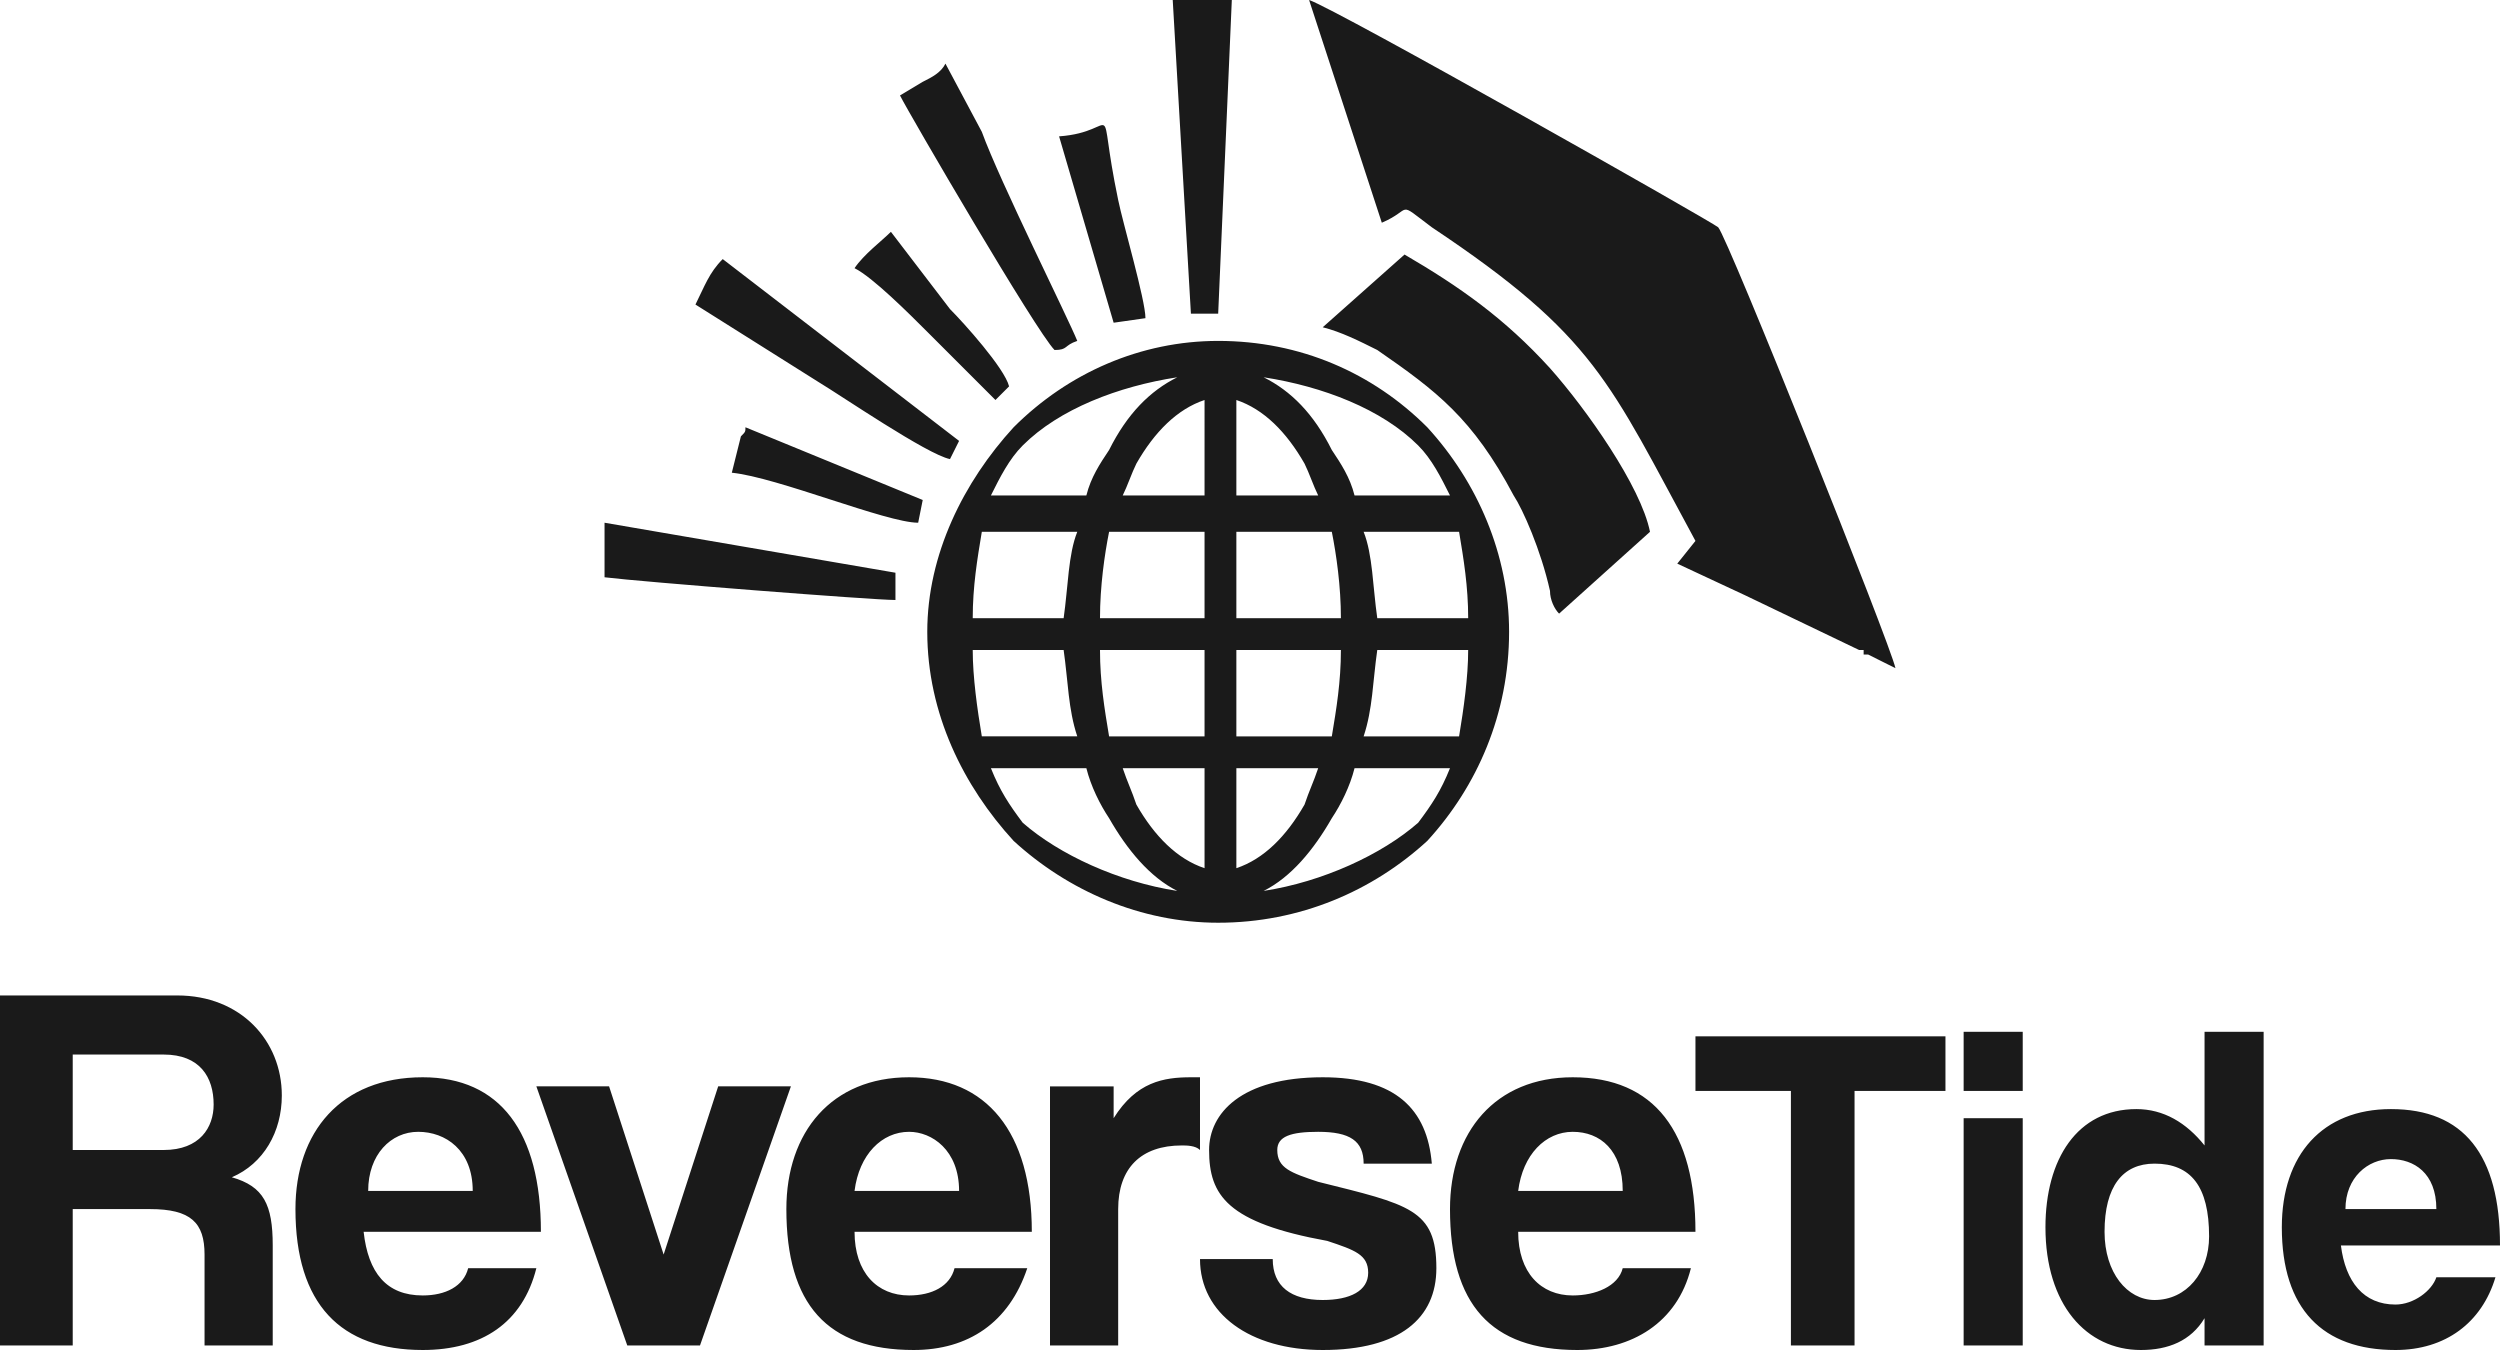 <svg xmlns="http://www.w3.org/2000/svg" viewBox="0 0 550 297">
  <g fill="#1a1a1a">
    <path d="M384 131l-15-7 4-5c-19-35-22-45-58-69-8-6-4-4-11-1L288 0c6 2 89 49 90 50 2 2 38 92 39 97l-6-3h-1v-1h-1l-25-12zM223 94c12-12 28-19 45-19 18 0 34 7 46 19 11 12 18 28 18 45 0 18-7 34-18 46-12 11-28 18-46 18-17 0-33-7-45-18-11-12-19-28-19-46 0-17 8-33 19-45zm-9 49c0 6 1 13 2 19h21c-2-6-2-12-3-19h-20zm25 26h-21c2 5 4 8 7 12 8 7 21 13 34 15-6-3-11-9-15-16-2-3-4-7-5-11zm8 0c1 3 2 5 3 8 4 7 9 12 15 14v-22h-18zm25 0v22c6-2 11-7 15-14 1-3 2-5 3-8h-18zm21 11c-4 7-9 13-15 16 13-2 26-8 34-15 3-4 5-7 7-12h-21c-1 4-3 8-5 11zm7-18h21c1-6 2-13 2-19h-20c-1 7-1 13-3 19zm-7 0c1-6 2-12 2-19h-23v19h21zm-28 0v-19h-23c0 7 1 13 2 19h21zm-23-26h23v-19h-21c-1 5-2 12-2 19zm30-19v19h23c0-7-1-14-2-19h-21zm28 0c2 5 2 12 3 19h20c0-7-1-13-2-19h-21zm-2-8h21c-2-4-4-8-7-11-8-8-21-13-34-15 6 3 11 8 15 16 2 3 4 6 5 10zm-8 0c-1-2-2-5-3-7-4-7-9-12-15-14v21h18zm-25 0V88c-6 2-11 7-15 14-1 2-2 5-3 7h18zm-26 0c1-4 3-7 5-10 4-8 9-13 15-16-13 2-26 7-34 15-3 3-5 7-7 11h21zm-2 8h-21c-1 6-2 12-2 19h20c1-7 1-14 3-19zm25-48h6l3-69h-13l4 69zm-64-48c2 4 30 52 34 56 3 0 2-1 5-2-2-5-17-35-21-46l-8-15c-1 2-3 3-5 4l-5 3zm-65 106c8 1 59 5 64 5v-6l-64-11v12zm20-60l27 17c5 3 24 16 29 17l2-4-52-40c-3 3-4 6-6 10zm80-37l12 41 7-1c0-4-5-21-6-26-5-24 1-15-13-14zm-45 29c4 2 12 10 16 14l15 15 3-3c-1-4-10-14-13-17l-13-17c-2 2-6 5-8 8zm175 58l-20 18c-1-1-2-3-2-5-2-9-6-18-8-21-9-17-17-23-30-32-4-2-8-4-12-5l18-16c12 7 22 14 32 25 8 9 20 26 22 36zm-202-13c10 1 34 11 41 11l1-5-39-16c0 1 0 1-1 2l-2 8z"/>
    <path fill-rule="nonzero" d="M36 232c8 0 11 5 11 11 0 5-3 10-11 10H16v-21h20zm372 64v-56h20v-12h-55v12h21v56h14zm37 0v-50h-13v50h13zm0-56v-13h-13v13h13zm29 46c-6 0-11-6-11-15 0-10 4-15 11-15 8 0 12 5 12 16 0 8-5 14-12 14zm24 10v-69h-13v25c-4-5-9-8-15-8-13 0-20 11-20 26 0 17 9 27 21 27 6 0 11-2 14-7v6h13zm18-30c0-7 5-11 10-11s10 3 10 11h-20zm34 8c0-20-8-30-24-30-15 0-24 10-24 26 0 18 9 27 25 27 11 0 19-6 22-16h-13c-1 3-5 6-9 6-7 0-11-5-12-13h35zM60 296v-22c0-9-2-13-9-15 7-3 11-10 11-18 0-12-9-22-23-22H0v77h16v-30h17c9 0 12 3 12 10v20h15zm21-34c0-8 5-13 11-13s12 4 12 13H81zm38 9c0-22-9-34-26-34-18 0-28 12-28 29 0 21 10 31 28 31 13 0 22-6 25-18h-15c-1 4-5 6-10 6-8 0-12-5-13-14h39zm35 25l20-57h-16l-12 37-12-37h-16l20 57h16zm34-34c1-8 6-13 12-13 5 0 11 4 11 13h-23zm39 9c0-22-10-34-27-34s-27 12-27 29c0 21 9 31 28 31 12 0 21-6 25-18h-16c-1 4-5 6-10 6-7 0-12-5-12-14h39zm19 25v-30c0-9 5-14 14-14 1 0 3 0 4 1v-16h-2c-6 0-12 1-17 9v-7h-14v57h15zm69-40c-1-12-8-19-24-19-18 0-25 8-25 16 0 10 4 16 26 20 6 2 9 3 9 7s-4 6-10 6c-7 0-11-3-11-9h-16c0 12 11 20 27 20 17 0 25-7 25-18 0-13-6-14-26-19-6-2-9-3-9-7 0-3 3-4 9-4 7 0 10 2 10 7h15zm19 6c1-8 6-13 12-13s11 4 11 13h-23zm39 9c0-22-9-34-27-34-17 0-27 12-27 29 0 21 9 31 28 31 12 0 22-6 25-18h-15c-1 4-6 6-11 6-7 0-12-5-12-14h39z"/>
  </g>
</svg>

